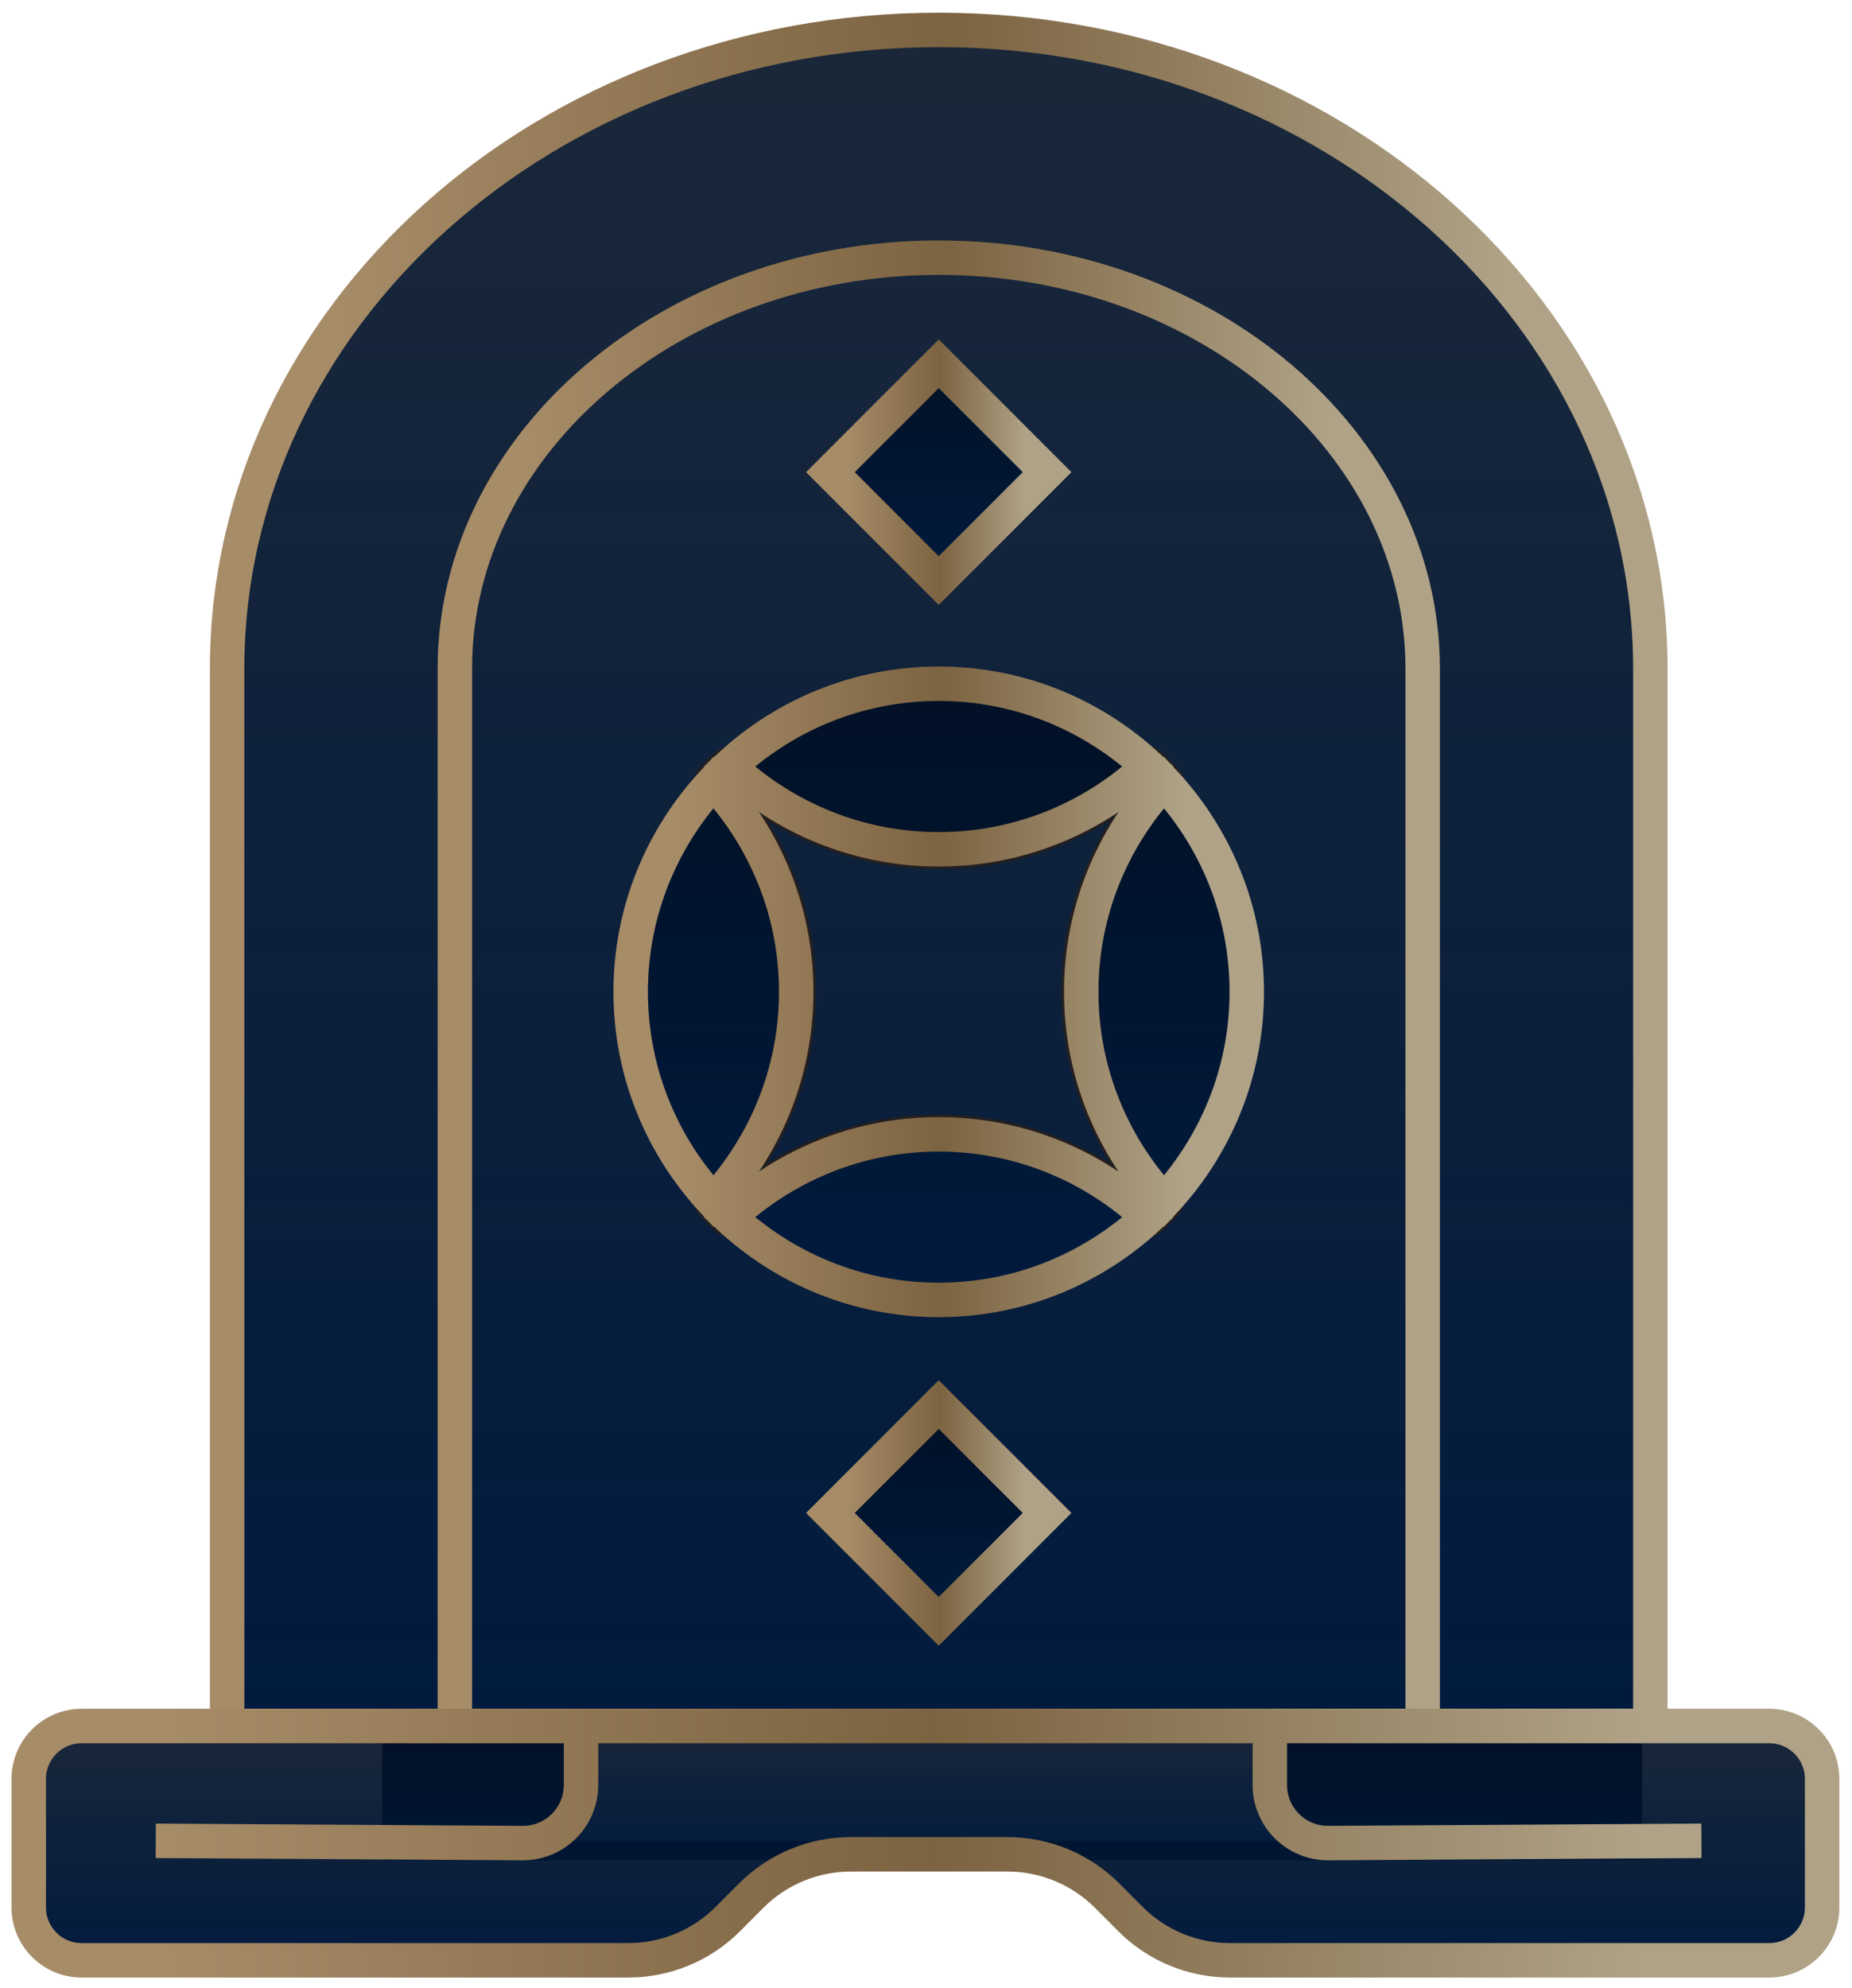 <svg height="132" viewBox="0 0 123 132" width="123" xmlns="http://www.w3.org/2000/svg" xmlns:xlink="http://www.w3.org/1999/xlink"><linearGradient id="a" x1="50%" x2="50%" y1="3.41%" y2="100%"><stop offset="0" stop-color="#000f24" stop-opacity=".9"/><stop offset="1" stop-color="#011b3e"/></linearGradient><linearGradient id="b" x1="7.122%" x2="89.8%" y1="245.957%" y2="245.957%"><stop offset="0" stop-color="#a78c68"/><stop offset=".524" stop-color="#7c6341"/><stop offset="1" stop-color="#afa286"/></linearGradient><g fill="none" fill-rule="evenodd" transform="translate(1.846 1.923)"><path d="m60.499.064c-26.103 0-47.261 18.99-47.261 42.415v70.204h94.523v-70.204c0-23.425-21.158-42.415-47.261-42.415z" fill="url(#a)" stroke="url(#b)" stroke-width="2.288"/><path d="m75.461 50.012c-.334-.359-.683-.704-1.042-1.038-3.65 3.4-8.534 5.497-13.919 5.497s-10.269-2.098-13.923-5.497c-.359.334-.704.679-1.038 1.038 3.4 3.653 5.497 8.538 5.497 13.923 0 5.381-2.098 10.266-5.497 13.919.334.362.679.704 1.038 1.042 3.653-3.403 8.538-5.494 13.923-5.494s10.269 2.09 13.919 5.494c.359-.338.707-.679 1.042-1.042-3.4-3.653-5.497-8.538-5.497-13.919 0-5.385 2.098-10.269 5.497-13.923z" stroke="#231f20" stroke-linecap="round" stroke-linejoin="round" stroke-width="2.64"/><g stroke="url(#b)" stroke-width="2.288"><path d="m60.498 73.398c5.385 0 10.269 2.094 13.923 5.497-3.653 3.4-8.538 5.497-13.923 5.497s-10.266-2.098-13.919-5.497c3.653-3.403 8.534-5.497 13.919-5.497zm14.963-23.386c3.4 3.653 5.497 8.538 5.497 13.923 0 5.381-2.098 10.266-5.497 13.919-3.4-3.653-5.497-8.538-5.497-13.919 0-5.385 2.098-10.269 5.497-13.923zm-29.923 0c3.4 3.653 5.497 8.538 5.497 13.923 0 5.381-2.098 10.266-5.497 13.919-3.4-3.653-5.497-8.538-5.497-13.919 0-5.385 2.098-10.269 5.497-13.923zm14.959-6.535c5.388 0 10.269 2.094 13.923 5.497-3.653 3.4-8.534 5.497-13.923 5.497-5.381 0-10.266-2.098-13.919-5.497 3.653-3.403 8.538-5.497 13.919-5.497z" fill="url(#a)"/><path d="m60.499 91.341-7.194 7.197 7.194 7.197 7.197-7.197z" fill="url(#a)"/><path d="m60.499 22.231-7.194 7.197 7.194 7.197 7.197-7.197z" fill="url(#a)"/><path d="m28.363 112.683v-70.204c0-15.049 14.419-27.293 32.139-27.293 17.72 0 32.139 12.244 32.139 27.293v70.204z"/></g><path d="m23.538 112.462h83.692v9.154h-83.692z" fill="url(#a)"/><path d="m111.154 120.308-24.806.15c-2.129 0-3.857-1.724-3.857-3.857v-3.917h33.163c1.943 0 3.516 1.573 3.516 3.516v8.527c0 1.943-1.573 3.516-3.516 3.516h-35.802c-2.481 0-4.86-.982-6.613-2.738l-1.563-1.563c-1.753-1.753-4.132-2.738-6.613-2.738h-10.4c-2.481 0-4.86.985-6.613 2.738l-1.559 1.563c-1.756 1.756-4.132 2.738-6.613 2.738h-36.299c-1.943 0-3.516-1.573-3.516-3.516v-8.527c0-1.943 1.573-3.516 3.516-3.516h33.163v3.917c0 2.133-1.728 3.857-3.857 3.857l-24.386-.15m73.991-7.624h-45.751" fill="url(#a)" stroke="url(#b)" stroke-width="2.288"/></g></svg>
